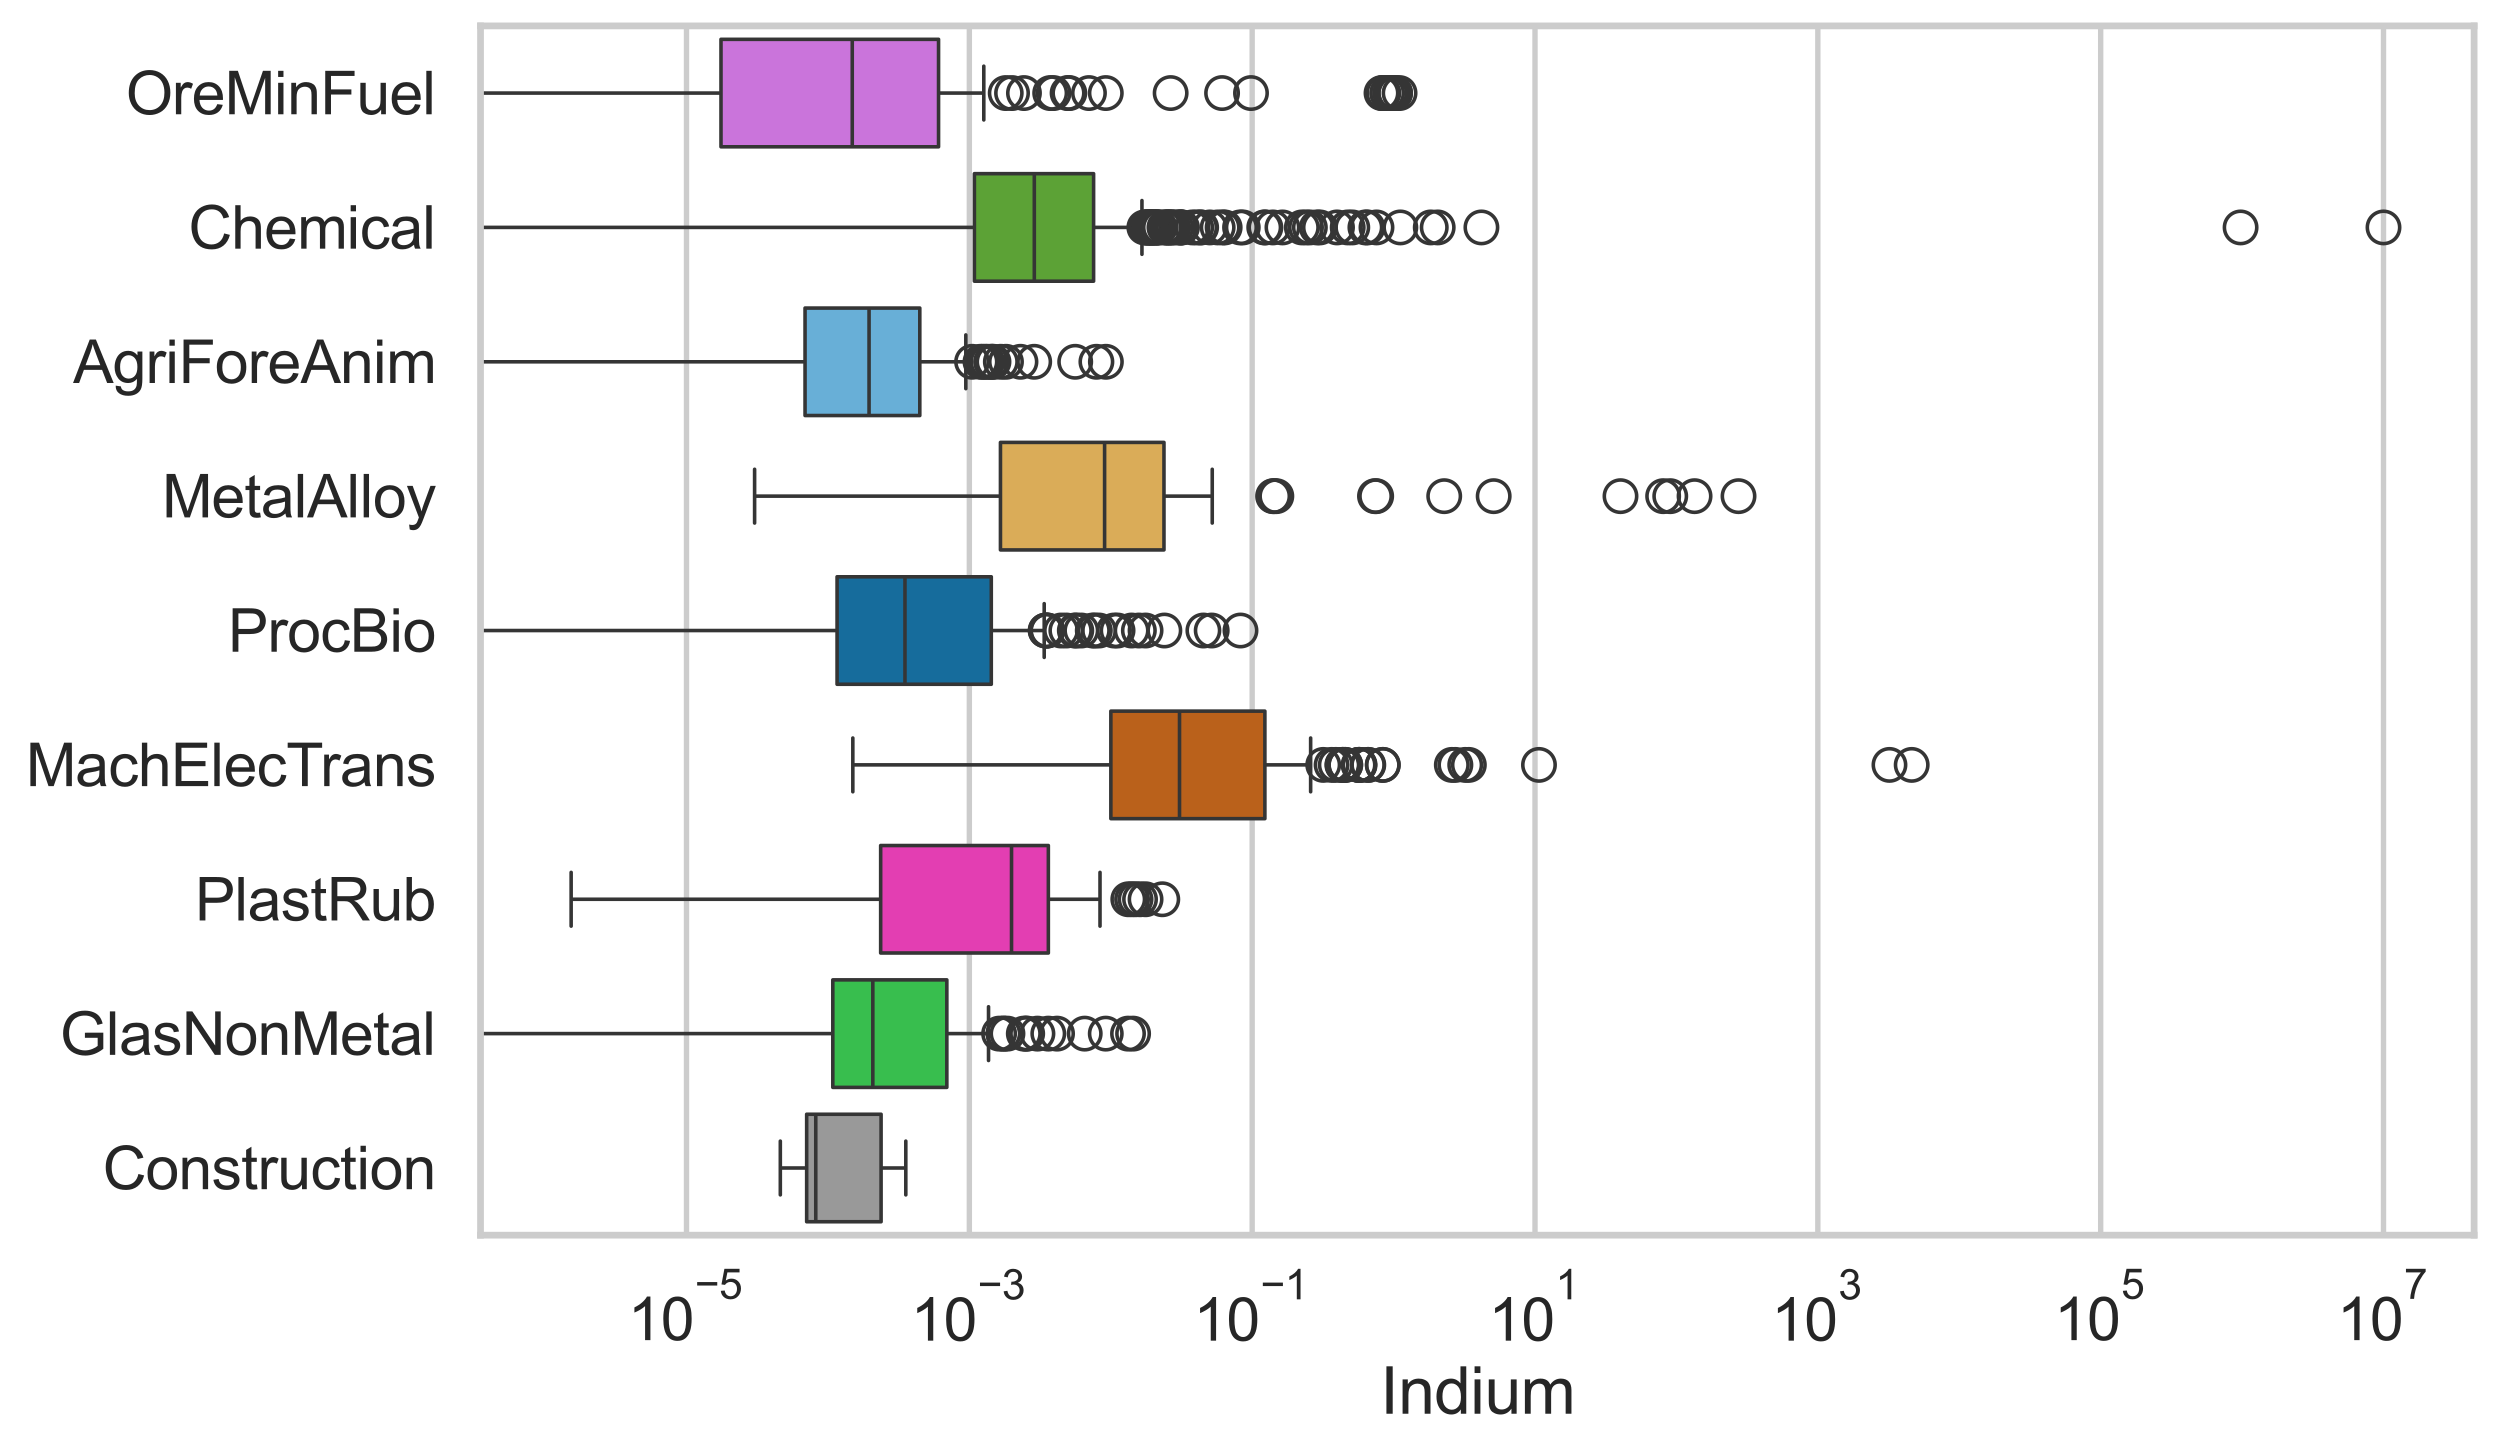 <?xml version="1.0" encoding="utf-8" standalone="no"?>
<!DOCTYPE svg PUBLIC "-//W3C//DTD SVG 1.1//EN"
  "http://www.w3.org/Graphics/SVG/1.1/DTD/svg11.dtd">
<svg xmlns:xlink="http://www.w3.org/1999/xlink" width="695.577pt" height="404.121pt" viewBox="0 0 695.577 404.121" xmlns="http://www.w3.org/2000/svg" version="1.1">
 <defs>
  <style type="text/css">*{stroke-linejoin: round; stroke-linecap: butt}</style>
 </defs>
 <g id="figure_1">
  <g id="patch_1">
   <path d="M 0 404.121 
L 695.577 404.121 
L 695.577 0 
L 0 0 
z
" style="fill: #ffffff"/>
  </g>
  <g id="axes_1">
   <g id="patch_2">
    <path d="M 133.697 343.665 
L 688.377 343.665 
L 688.377 7.2 
L 133.697 7.2 
z
" style="fill: #ffffff"/>
   </g>
   <g id="matplotlib.axis_1">
    <g id="xtick_1">
     <g id="line2d_1">
      <path d="M 191.007 343.665 
L 191.007 7.2 
" clip-path="url(#p84afe303a9)" style="fill: none; stroke: #cccccc; stroke-width: 1.5; stroke-linecap: round"/>
     </g>
     <g id="text_1">
      <!-- $\mathdefault{10^{-5}}$ -->
      <g style="fill: #262626" transform="translate(174.672 373.015) scale(0.165 -0.165)">
       <defs>
        <path id="ArialMT-31" d="M 2384 0 
L 1822 0 
L 1822 3584 
Q 1619 3391 1289 3197 
Q 959 3003 697 2906 
L 697 3450 
Q 1169 3672 1522 3987 
Q 1875 4303 2022 4600 
L 2384 4600 
L 2384 0 
z
" transform="scale(0.016)"/>
        <path id="ArialMT-30" d="M 266 2259 
Q 266 3072 433 3567 
Q 600 4063 929 4331 
Q 1259 4600 1759 4600 
Q 2128 4600 2406 4451 
Q 2684 4303 2865 4023 
Q 3047 3744 3150 3342 
Q 3253 2941 3253 2259 
Q 3253 1453 3087 958 
Q 2922 463 2592 192 
Q 2263 -78 1759 -78 
Q 1097 -78 719 397 
Q 266 969 266 2259 
z
M 844 2259 
Q 844 1131 1108 757 
Q 1372 384 1759 384 
Q 2147 384 2411 759 
Q 2675 1134 2675 2259 
Q 2675 3391 2411 3762 
Q 2147 4134 1753 4134 
Q 1366 4134 1134 3806 
Q 844 3388 844 2259 
z
" transform="scale(0.016)"/>
        <path id="ArialMT-2212" d="M 3381 1997 
L 356 1997 
L 356 2522 
L 3381 2522 
L 3381 1997 
z
" transform="scale(0.016)"/>
        <path id="ArialMT-35" d="M 266 1200 
L 856 1250 
Q 922 819 1161 601 
Q 1400 384 1738 384 
Q 2144 384 2425 690 
Q 2706 997 2706 1503 
Q 2706 1984 2436 2262 
Q 2166 2541 1728 2541 
Q 1456 2541 1237 2417 
Q 1019 2294 894 2097 
L 366 2166 
L 809 4519 
L 3088 4519 
L 3088 3981 
L 1259 3981 
L 1013 2750 
Q 1425 3038 1878 3038 
Q 2478 3038 2890 2622 
Q 3303 2206 3303 1553 
Q 3303 931 2941 478 
Q 2500 -78 1738 -78 
Q 1113 -78 717 272 
Q 322 622 266 1200 
z
" transform="scale(0.016)"/>
       </defs>
       <use xlink:href="#ArialMT-31" transform="translate(0 0.88)"/>
       <use xlink:href="#ArialMT-30" transform="translate(55.615 0.88)"/>
       <use xlink:href="#ArialMT-2212" transform="translate(112.973 70.573) scale(0.7)"/>
       <use xlink:href="#ArialMT-35" transform="translate(153.852 70.573) scale(0.7)"/>
      </g>
     </g>
    </g>
    <g id="xtick_2">
     <g id="line2d_2">
      <path d="M 269.7 343.665 
L 269.7 7.2 
" clip-path="url(#p84afe303a9)" style="fill: none; stroke: #cccccc; stroke-width: 1.5; stroke-linecap: round"/>
     </g>
     <g id="text_2">
      <!-- $\mathdefault{10^{-3}}$ -->
      <g style="fill: #262626" transform="translate(253.365 373.18) scale(0.165 -0.165)">
       <defs>
        <path id="ArialMT-33" d="M 269 1209 
L 831 1284 
Q 928 806 1161 595 
Q 1394 384 1728 384 
Q 2125 384 2398 659 
Q 2672 934 2672 1341 
Q 2672 1728 2419 1979 
Q 2166 2231 1775 2231 
Q 1616 2231 1378 2169 
L 1441 2663 
Q 1497 2656 1531 2656 
Q 1891 2656 2178 2843 
Q 2466 3031 2466 3422 
Q 2466 3731 2256 3934 
Q 2047 4138 1716 4138 
Q 1388 4138 1169 3931 
Q 950 3725 888 3313 
L 325 3413 
Q 428 3978 793 4289 
Q 1159 4600 1703 4600 
Q 2078 4600 2393 4439 
Q 2709 4278 2876 4000 
Q 3044 3722 3044 3409 
Q 3044 3113 2884 2869 
Q 2725 2625 2413 2481 
Q 2819 2388 3044 2092 
Q 3269 1797 3269 1353 
Q 3269 753 2831 336 
Q 2394 -81 1725 -81 
Q 1122 -81 723 278 
Q 325 638 269 1209 
z
" transform="scale(0.016)"/>
       </defs>
       <use xlink:href="#ArialMT-31" transform="translate(0 0.994)"/>
       <use xlink:href="#ArialMT-30" transform="translate(55.615 0.994)"/>
       <use xlink:href="#ArialMT-2212" transform="translate(112.973 70.688) scale(0.7)"/>
       <use xlink:href="#ArialMT-33" transform="translate(153.852 70.688) scale(0.7)"/>
      </g>
     </g>
    </g>
    <g id="xtick_3">
     <g id="line2d_3">
      <path d="M 348.393 343.665 
L 348.393 7.2 
" clip-path="url(#p84afe303a9)" style="fill: none; stroke: #cccccc; stroke-width: 1.5; stroke-linecap: round"/>
     </g>
     <g id="text_3">
      <!-- $\mathdefault{10^{-1}}$ -->
      <g style="fill: #262626" transform="translate(332.058 373.18) scale(0.165 -0.165)">
       <use xlink:href="#ArialMT-31" transform="translate(0 0.994)"/>
       <use xlink:href="#ArialMT-30" transform="translate(55.615 0.994)"/>
       <use xlink:href="#ArialMT-2212" transform="translate(112.973 70.688) scale(0.7)"/>
       <use xlink:href="#ArialMT-31" transform="translate(153.852 70.688) scale(0.7)"/>
      </g>
     </g>
    </g>
    <g id="xtick_4">
     <g id="line2d_4">
      <path d="M 427.086 343.665 
L 427.086 7.2 
" clip-path="url(#p84afe303a9)" style="fill: none; stroke: #cccccc; stroke-width: 1.5; stroke-linecap: round"/>
     </g>
     <g id="text_4">
      <!-- $\mathdefault{10^{1}}$ -->
      <g style="fill: #262626" transform="translate(414.133 373.18) scale(0.165 -0.165)">
       <use xlink:href="#ArialMT-31" transform="translate(0 0.994)"/>
       <use xlink:href="#ArialMT-30" transform="translate(55.615 0.994)"/>
       <use xlink:href="#ArialMT-31" transform="translate(112.973 70.688) scale(0.7)"/>
      </g>
     </g>
    </g>
    <g id="xtick_5">
     <g id="line2d_5">
      <path d="M 505.779 343.665 
L 505.779 7.2 
" clip-path="url(#p84afe303a9)" style="fill: none; stroke: #cccccc; stroke-width: 1.5; stroke-linecap: round"/>
     </g>
     <g id="text_5">
      <!-- $\mathdefault{10^{3}}$ -->
      <g style="fill: #262626" transform="translate(492.826 373.18) scale(0.165 -0.165)">
       <use xlink:href="#ArialMT-31" transform="translate(0 0.994)"/>
       <use xlink:href="#ArialMT-30" transform="translate(55.615 0.994)"/>
       <use xlink:href="#ArialMT-33" transform="translate(112.973 70.688) scale(0.7)"/>
      </g>
     </g>
    </g>
    <g id="xtick_6">
     <g id="line2d_6">
      <path d="M 584.471 343.665 
L 584.471 7.2 
" clip-path="url(#p84afe303a9)" style="fill: none; stroke: #cccccc; stroke-width: 1.5; stroke-linecap: round"/>
     </g>
     <g id="text_6">
      <!-- $\mathdefault{10^{5}}$ -->
      <g style="fill: #262626" transform="translate(571.519 373.015) scale(0.165 -0.165)">
       <use xlink:href="#ArialMT-31" transform="translate(0 0.88)"/>
       <use xlink:href="#ArialMT-30" transform="translate(55.615 0.88)"/>
       <use xlink:href="#ArialMT-35" transform="translate(112.973 70.573) scale(0.7)"/>
      </g>
     </g>
    </g>
    <g id="xtick_7">
     <g id="line2d_7">
      <path d="M 663.164 343.665 
L 663.164 7.2 
" clip-path="url(#p84afe303a9)" style="fill: none; stroke: #cccccc; stroke-width: 1.5; stroke-linecap: round"/>
     </g>
     <g id="text_7">
      <!-- $\mathdefault{10^{7}}$ -->
      <g style="fill: #262626" transform="translate(650.212 373.015) scale(0.165 -0.165)">
       <defs>
        <path id="ArialMT-37" d="M 303 3981 
L 303 4522 
L 3269 4522 
L 3269 4084 
Q 2831 3619 2401 2847 
Q 1972 2075 1738 1259 
Q 1569 684 1522 0 
L 944 0 
Q 953 541 1156 1306 
Q 1359 2072 1739 2783 
Q 2119 3494 2547 3981 
L 303 3981 
z
" transform="scale(0.016)"/>
       </defs>
       <use xlink:href="#ArialMT-31" transform="translate(0 0.847)"/>
       <use xlink:href="#ArialMT-30" transform="translate(55.615 0.847)"/>
       <use xlink:href="#ArialMT-37" transform="translate(112.973 70.541) scale(0.7)"/>
      </g>
     </g>
    </g>
    <g id="text_8">
     <!-- Indium -->
     <g style="fill: #262626" transform="translate(384.026 393.344) scale(0.18 -0.18)">
      <defs>
       <path id="ArialMT-49" d="M 597 0 
L 597 4581 
L 1203 4581 
L 1203 0 
L 597 0 
z
" transform="scale(0.016)"/>
       <path id="ArialMT-6e" d="M 422 0 
L 422 3319 
L 928 3319 
L 928 2847 
Q 1294 3394 1984 3394 
Q 2284 3394 2536 3286 
Q 2788 3178 2913 3003 
Q 3038 2828 3088 2588 
Q 3119 2431 3119 2041 
L 3119 0 
L 2556 0 
L 2556 2019 
Q 2556 2363 2490 2533 
Q 2425 2703 2258 2804 
Q 2091 2906 1866 2906 
Q 1506 2906 1245 2678 
Q 984 2450 984 1813 
L 984 0 
L 422 0 
z
" transform="scale(0.016)"/>
       <path id="ArialMT-64" d="M 2575 0 
L 2575 419 
Q 2259 -75 1647 -75 
Q 1250 -75 917 144 
Q 584 363 401 755 
Q 219 1147 219 1656 
Q 219 2153 384 2558 
Q 550 2963 881 3178 
Q 1213 3394 1622 3394 
Q 1922 3394 2156 3267 
Q 2391 3141 2538 2938 
L 2538 4581 
L 3097 4581 
L 3097 0 
L 2575 0 
z
M 797 1656 
Q 797 1019 1065 703 
Q 1334 388 1700 388 
Q 2069 388 2326 689 
Q 2584 991 2584 1609 
Q 2584 2291 2321 2609 
Q 2059 2928 1675 2928 
Q 1300 2928 1048 2622 
Q 797 2316 797 1656 
z
" transform="scale(0.016)"/>
       <path id="ArialMT-69" d="M 425 3934 
L 425 4581 
L 988 4581 
L 988 3934 
L 425 3934 
z
M 425 0 
L 425 3319 
L 988 3319 
L 988 0 
L 425 0 
z
" transform="scale(0.016)"/>
       <path id="ArialMT-75" d="M 2597 0 
L 2597 488 
Q 2209 -75 1544 -75 
Q 1250 -75 995 37 
Q 741 150 617 320 
Q 494 491 444 738 
Q 409 903 409 1263 
L 409 3319 
L 972 3319 
L 972 1478 
Q 972 1038 1006 884 
Q 1059 663 1231 536 
Q 1403 409 1656 409 
Q 1909 409 2131 539 
Q 2353 669 2445 892 
Q 2538 1116 2538 1541 
L 2538 3319 
L 3100 3319 
L 3100 0 
L 2597 0 
z
" transform="scale(0.016)"/>
       <path id="ArialMT-6d" d="M 422 0 
L 422 3319 
L 925 3319 
L 925 2853 
Q 1081 3097 1340 3245 
Q 1600 3394 1931 3394 
Q 2300 3394 2536 3241 
Q 2772 3088 2869 2813 
Q 3263 3394 3894 3394 
Q 4388 3394 4653 3120 
Q 4919 2847 4919 2278 
L 4919 0 
L 4359 0 
L 4359 2091 
Q 4359 2428 4304 2576 
Q 4250 2725 4106 2815 
Q 3963 2906 3769 2906 
Q 3419 2906 3187 2673 
Q 2956 2441 2956 1928 
L 2956 0 
L 2394 0 
L 2394 2156 
Q 2394 2531 2256 2718 
Q 2119 2906 1806 2906 
Q 1569 2906 1367 2781 
Q 1166 2656 1075 2415 
Q 984 2175 984 1722 
L 984 0 
L 422 0 
z
" transform="scale(0.016)"/>
      </defs>
      <use xlink:href="#ArialMT-49"/>
      <use xlink:href="#ArialMT-6e" transform="translate(27.783 0)"/>
      <use xlink:href="#ArialMT-64" transform="translate(83.398 0)"/>
      <use xlink:href="#ArialMT-69" transform="translate(139.014 0)"/>
      <use xlink:href="#ArialMT-75" transform="translate(161.23 0)"/>
      <use xlink:href="#ArialMT-6d" transform="translate(216.846 0)"/>
     </g>
    </g>
   </g>
   <g id="matplotlib.axis_2">
    <g id="ytick_1">
     <g id="text_9">
      <!-- OreMinFuel -->
      <g style="fill: #262626" transform="translate(35.013 31.798) scale(0.165 -0.165)">
       <defs>
        <path id="ArialMT-4f" d="M 309 2231 
Q 309 3372 921 4017 
Q 1534 4663 2503 4663 
Q 3138 4663 3647 4359 
Q 4156 4056 4423 3514 
Q 4691 2972 4691 2284 
Q 4691 1588 4409 1038 
Q 4128 488 3612 205 
Q 3097 -78 2500 -78 
Q 1853 -78 1343 234 
Q 834 547 571 1087 
Q 309 1628 309 2231 
z
M 934 2222 
Q 934 1394 1379 917 
Q 1825 441 2497 441 
Q 3181 441 3623 922 
Q 4066 1403 4066 2288 
Q 4066 2847 3877 3264 
Q 3688 3681 3323 3911 
Q 2959 4141 2506 4141 
Q 1863 4141 1398 3698 
Q 934 3256 934 2222 
z
" transform="scale(0.016)"/>
        <path id="ArialMT-72" d="M 416 0 
L 416 3319 
L 922 3319 
L 922 2816 
Q 1116 3169 1280 3281 
Q 1444 3394 1641 3394 
Q 1925 3394 2219 3213 
L 2025 2691 
Q 1819 2813 1613 2813 
Q 1428 2813 1281 2702 
Q 1134 2591 1072 2394 
Q 978 2094 978 1738 
L 978 0 
L 416 0 
z
" transform="scale(0.016)"/>
        <path id="ArialMT-65" d="M 2694 1069 
L 3275 997 
Q 3138 488 2766 206 
Q 2394 -75 1816 -75 
Q 1088 -75 661 373 
Q 234 822 234 1631 
Q 234 2469 665 2931 
Q 1097 3394 1784 3394 
Q 2450 3394 2872 2941 
Q 3294 2488 3294 1666 
Q 3294 1616 3291 1516 
L 816 1516 
Q 847 969 1125 678 
Q 1403 388 1819 388 
Q 2128 388 2347 550 
Q 2566 713 2694 1069 
z
M 847 1978 
L 2700 1978 
Q 2663 2397 2488 2606 
Q 2219 2931 1791 2931 
Q 1403 2931 1139 2672 
Q 875 2413 847 1978 
z
" transform="scale(0.016)"/>
        <path id="ArialMT-4d" d="M 475 0 
L 475 4581 
L 1388 4581 
L 2472 1338 
Q 2622 884 2691 659 
Q 2769 909 2934 1394 
L 4031 4581 
L 4847 4581 
L 4847 0 
L 4263 0 
L 4263 3834 
L 2931 0 
L 2384 0 
L 1059 3900 
L 1059 0 
L 475 0 
z
" transform="scale(0.016)"/>
        <path id="ArialMT-46" d="M 525 0 
L 525 4581 
L 3616 4581 
L 3616 4041 
L 1131 4041 
L 1131 2622 
L 3281 2622 
L 3281 2081 
L 1131 2081 
L 1131 0 
L 525 0 
z
" transform="scale(0.016)"/>
        <path id="ArialMT-6c" d="M 409 0 
L 409 4581 
L 972 4581 
L 972 0 
L 409 0 
z
" transform="scale(0.016)"/>
       </defs>
       <use xlink:href="#ArialMT-4f"/>
       <use xlink:href="#ArialMT-72" transform="translate(77.783 0)"/>
       <use xlink:href="#ArialMT-65" transform="translate(111.084 0)"/>
       <use xlink:href="#ArialMT-4d" transform="translate(166.699 0)"/>
       <use xlink:href="#ArialMT-69" transform="translate(250 0)"/>
       <use xlink:href="#ArialMT-6e" transform="translate(272.217 0)"/>
       <use xlink:href="#ArialMT-46" transform="translate(327.832 0)"/>
       <use xlink:href="#ArialMT-75" transform="translate(388.916 0)"/>
       <use xlink:href="#ArialMT-65" transform="translate(444.531 0)"/>
       <use xlink:href="#ArialMT-6c" transform="translate(500.146 0)"/>
      </g>
     </g>
    </g>
    <g id="ytick_2">
     <g id="text_10">
      <!-- Chemical -->
      <g style="fill: #262626" transform="translate(52.428 69.183) scale(0.165 -0.165)">
       <defs>
        <path id="ArialMT-43" d="M 3763 1606 
L 4369 1453 
Q 4178 706 3683 314 
Q 3188 -78 2472 -78 
Q 1731 -78 1267 223 
Q 803 525 561 1097 
Q 319 1669 319 2325 
Q 319 3041 592 3573 
Q 866 4106 1370 4382 
Q 1875 4659 2481 4659 
Q 3169 4659 3637 4309 
Q 4106 3959 4291 3325 
L 3694 3184 
Q 3534 3684 3231 3912 
Q 2928 4141 2469 4141 
Q 1941 4141 1586 3887 
Q 1231 3634 1087 3207 
Q 944 2781 944 2328 
Q 944 1744 1114 1308 
Q 1284 872 1643 656 
Q 2003 441 2422 441 
Q 2931 441 3284 734 
Q 3638 1028 3763 1606 
z
" transform="scale(0.016)"/>
        <path id="ArialMT-68" d="M 422 0 
L 422 4581 
L 984 4581 
L 984 2938 
Q 1378 3394 1978 3394 
Q 2347 3394 2619 3248 
Q 2891 3103 3008 2847 
Q 3125 2591 3125 2103 
L 3125 0 
L 2563 0 
L 2563 2103 
Q 2563 2525 2380 2717 
Q 2197 2909 1863 2909 
Q 1613 2909 1392 2779 
Q 1172 2650 1078 2428 
Q 984 2206 984 1816 
L 984 0 
L 422 0 
z
" transform="scale(0.016)"/>
        <path id="ArialMT-63" d="M 2588 1216 
L 3141 1144 
Q 3050 572 2676 248 
Q 2303 -75 1759 -75 
Q 1078 -75 664 370 
Q 250 816 250 1647 
Q 250 2184 428 2587 
Q 606 2991 970 3192 
Q 1334 3394 1763 3394 
Q 2303 3394 2647 3120 
Q 2991 2847 3088 2344 
L 2541 2259 
Q 2463 2594 2264 2762 
Q 2066 2931 1784 2931 
Q 1359 2931 1093 2626 
Q 828 2322 828 1663 
Q 828 994 1084 691 
Q 1341 388 1753 388 
Q 2084 388 2306 591 
Q 2528 794 2588 1216 
z
" transform="scale(0.016)"/>
        <path id="ArialMT-61" d="M 2588 409 
Q 2275 144 1986 34 
Q 1697 -75 1366 -75 
Q 819 -75 525 192 
Q 231 459 231 875 
Q 231 1119 342 1320 
Q 453 1522 633 1644 
Q 813 1766 1038 1828 
Q 1203 1872 1538 1913 
Q 2219 1994 2541 2106 
Q 2544 2222 2544 2253 
Q 2544 2597 2384 2738 
Q 2169 2928 1744 2928 
Q 1347 2928 1158 2789 
Q 969 2650 878 2297 
L 328 2372 
Q 403 2725 575 2942 
Q 747 3159 1072 3276 
Q 1397 3394 1825 3394 
Q 2250 3394 2515 3294 
Q 2781 3194 2906 3042 
Q 3031 2891 3081 2659 
Q 3109 2516 3109 2141 
L 3109 1391 
Q 3109 606 3145 398 
Q 3181 191 3288 0 
L 2700 0 
Q 2613 175 2588 409 
z
M 2541 1666 
Q 2234 1541 1622 1453 
Q 1275 1403 1131 1340 
Q 988 1278 909 1158 
Q 831 1038 831 891 
Q 831 666 1001 516 
Q 1172 366 1500 366 
Q 1825 366 2078 508 
Q 2331 650 2450 897 
Q 2541 1088 2541 1459 
L 2541 1666 
z
" transform="scale(0.016)"/>
       </defs>
       <use xlink:href="#ArialMT-43"/>
       <use xlink:href="#ArialMT-68" transform="translate(72.217 0)"/>
       <use xlink:href="#ArialMT-65" transform="translate(127.832 0)"/>
       <use xlink:href="#ArialMT-6d" transform="translate(183.447 0)"/>
       <use xlink:href="#ArialMT-69" transform="translate(266.748 0)"/>
       <use xlink:href="#ArialMT-63" transform="translate(288.965 0)"/>
       <use xlink:href="#ArialMT-61" transform="translate(338.965 0)"/>
       <use xlink:href="#ArialMT-6c" transform="translate(394.58 0)"/>
      </g>
     </g>
    </g>
    <g id="ytick_3">
     <g id="text_11">
      <!-- AgriForeAnim -->
      <g style="fill: #262626" transform="translate(20.341 106.568) scale(0.165 -0.165)">
       <defs>
        <path id="ArialMT-41" d="M -9 0 
L 1750 4581 
L 2403 4581 
L 4278 0 
L 3588 0 
L 3053 1388 
L 1138 1388 
L 634 0 
L -9 0 
z
M 1313 1881 
L 2866 1881 
L 2388 3150 
Q 2169 3728 2063 4100 
Q 1975 3659 1816 3225 
L 1313 1881 
z
" transform="scale(0.016)"/>
        <path id="ArialMT-67" d="M 319 -275 
L 866 -356 
Q 900 -609 1056 -725 
Q 1266 -881 1628 -881 
Q 2019 -881 2231 -725 
Q 2444 -569 2519 -288 
Q 2563 -116 2559 434 
Q 2191 0 1641 0 
Q 956 0 581 494 
Q 206 988 206 1678 
Q 206 2153 378 2554 
Q 550 2956 876 3175 
Q 1203 3394 1644 3394 
Q 2231 3394 2613 2919 
L 2613 3319 
L 3131 3319 
L 3131 450 
Q 3131 -325 2973 -648 
Q 2816 -972 2473 -1159 
Q 2131 -1347 1631 -1347 
Q 1038 -1347 672 -1080 
Q 306 -813 319 -275 
z
M 784 1719 
Q 784 1066 1043 766 
Q 1303 466 1694 466 
Q 2081 466 2343 764 
Q 2606 1063 2606 1700 
Q 2606 2309 2336 2618 
Q 2066 2928 1684 2928 
Q 1309 2928 1046 2623 
Q 784 2319 784 1719 
z
" transform="scale(0.016)"/>
        <path id="ArialMT-6f" d="M 213 1659 
Q 213 2581 725 3025 
Q 1153 3394 1769 3394 
Q 2453 3394 2887 2945 
Q 3322 2497 3322 1706 
Q 3322 1066 3130 698 
Q 2938 331 2570 128 
Q 2203 -75 1769 -75 
Q 1072 -75 642 372 
Q 213 819 213 1659 
z
M 791 1659 
Q 791 1022 1069 705 
Q 1347 388 1769 388 
Q 2188 388 2466 706 
Q 2744 1025 2744 1678 
Q 2744 2294 2464 2611 
Q 2184 2928 1769 2928 
Q 1347 2928 1069 2612 
Q 791 2297 791 1659 
z
" transform="scale(0.016)"/>
       </defs>
       <use xlink:href="#ArialMT-41"/>
       <use xlink:href="#ArialMT-67" transform="translate(66.699 0)"/>
       <use xlink:href="#ArialMT-72" transform="translate(122.314 0)"/>
       <use xlink:href="#ArialMT-69" transform="translate(155.615 0)"/>
       <use xlink:href="#ArialMT-46" transform="translate(177.832 0)"/>
       <use xlink:href="#ArialMT-6f" transform="translate(238.916 0)"/>
       <use xlink:href="#ArialMT-72" transform="translate(294.531 0)"/>
       <use xlink:href="#ArialMT-65" transform="translate(327.832 0)"/>
       <use xlink:href="#ArialMT-41" transform="translate(383.447 0)"/>
       <use xlink:href="#ArialMT-6e" transform="translate(450.146 0)"/>
       <use xlink:href="#ArialMT-69" transform="translate(505.762 0)"/>
       <use xlink:href="#ArialMT-6d" transform="translate(527.979 0)"/>
      </g>
     </g>
    </g>
    <g id="ytick_4">
     <g id="text_12">
      <!-- MetalAlloy -->
      <g style="fill: #262626" transform="translate(45.088 143.953) scale(0.165 -0.165)">
       <defs>
        <path id="ArialMT-74" d="M 1650 503 
L 1731 6 
Q 1494 -44 1306 -44 
Q 1000 -44 831 53 
Q 663 150 594 308 
Q 525 466 525 972 
L 525 2881 
L 113 2881 
L 113 3319 
L 525 3319 
L 525 4141 
L 1084 4478 
L 1084 3319 
L 1650 3319 
L 1650 2881 
L 1084 2881 
L 1084 941 
Q 1084 700 1114 631 
Q 1144 563 1211 522 
Q 1278 481 1403 481 
Q 1497 481 1650 503 
z
" transform="scale(0.016)"/>
        <path id="ArialMT-79" d="M 397 -1278 
L 334 -750 
Q 519 -800 656 -800 
Q 844 -800 956 -737 
Q 1069 -675 1141 -563 
Q 1194 -478 1313 -144 
Q 1328 -97 1363 -6 
L 103 3319 
L 709 3319 
L 1400 1397 
Q 1534 1031 1641 628 
Q 1738 1016 1872 1384 
L 2581 3319 
L 3144 3319 
L 1881 -56 
Q 1678 -603 1566 -809 
Q 1416 -1088 1222 -1217 
Q 1028 -1347 759 -1347 
Q 597 -1347 397 -1278 
z
" transform="scale(0.016)"/>
       </defs>
       <use xlink:href="#ArialMT-4d"/>
       <use xlink:href="#ArialMT-65" transform="translate(83.301 0)"/>
       <use xlink:href="#ArialMT-74" transform="translate(138.916 0)"/>
       <use xlink:href="#ArialMT-61" transform="translate(166.699 0)"/>
       <use xlink:href="#ArialMT-6c" transform="translate(222.314 0)"/>
       <use xlink:href="#ArialMT-41" transform="translate(244.531 0)"/>
       <use xlink:href="#ArialMT-6c" transform="translate(311.23 0)"/>
       <use xlink:href="#ArialMT-6c" transform="translate(333.447 0)"/>
       <use xlink:href="#ArialMT-6f" transform="translate(355.664 0)"/>
       <use xlink:href="#ArialMT-79" transform="translate(411.279 0)"/>
      </g>
     </g>
    </g>
    <g id="ytick_5">
     <g id="text_13">
      <!-- ProcBio -->
      <g style="fill: #262626" transform="translate(63.424 181.337) scale(0.165 -0.165)">
       <defs>
        <path id="ArialMT-50" d="M 494 0 
L 494 4581 
L 2222 4581 
Q 2678 4581 2919 4538 
Q 3256 4481 3484 4323 
Q 3713 4166 3852 3881 
Q 3991 3597 3991 3256 
Q 3991 2672 3619 2267 
Q 3247 1863 2275 1863 
L 1100 1863 
L 1100 0 
L 494 0 
z
M 1100 2403 
L 2284 2403 
Q 2872 2403 3119 2622 
Q 3366 2841 3366 3238 
Q 3366 3525 3220 3729 
Q 3075 3934 2838 4000 
Q 2684 4041 2272 4041 
L 1100 4041 
L 1100 2403 
z
" transform="scale(0.016)"/>
        <path id="ArialMT-42" d="M 469 0 
L 469 4581 
L 2188 4581 
Q 2713 4581 3030 4442 
Q 3347 4303 3526 4014 
Q 3706 3725 3706 3409 
Q 3706 3116 3547 2856 
Q 3388 2597 3066 2438 
Q 3481 2316 3704 2022 
Q 3928 1728 3928 1328 
Q 3928 1006 3792 729 
Q 3656 453 3456 303 
Q 3256 153 2954 76 
Q 2653 0 2216 0 
L 469 0 
z
M 1075 2656 
L 2066 2656 
Q 2469 2656 2644 2709 
Q 2875 2778 2992 2937 
Q 3109 3097 3109 3338 
Q 3109 3566 3000 3739 
Q 2891 3913 2687 3977 
Q 2484 4041 1991 4041 
L 1075 4041 
L 1075 2656 
z
M 1075 541 
L 2216 541 
Q 2509 541 2628 563 
Q 2838 600 2978 687 
Q 3119 775 3209 942 
Q 3300 1109 3300 1328 
Q 3300 1584 3169 1773 
Q 3038 1963 2805 2039 
Q 2572 2116 2134 2116 
L 1075 2116 
L 1075 541 
z
" transform="scale(0.016)"/>
       </defs>
       <use xlink:href="#ArialMT-50"/>
       <use xlink:href="#ArialMT-72" transform="translate(66.699 0)"/>
       <use xlink:href="#ArialMT-6f" transform="translate(100 0)"/>
       <use xlink:href="#ArialMT-63" transform="translate(155.615 0)"/>
       <use xlink:href="#ArialMT-42" transform="translate(205.615 0)"/>
       <use xlink:href="#ArialMT-69" transform="translate(272.314 0)"/>
       <use xlink:href="#ArialMT-6f" transform="translate(294.531 0)"/>
      </g>
     </g>
    </g>
    <g id="ytick_6">
     <g id="text_14">
      <!-- MachElecTrans -->
      <g style="fill: #262626" transform="translate(7.2 218.722) scale(0.165 -0.165)">
       <defs>
        <path id="ArialMT-45" d="M 506 0 
L 506 4581 
L 3819 4581 
L 3819 4041 
L 1113 4041 
L 1113 2638 
L 3647 2638 
L 3647 2100 
L 1113 2100 
L 1113 541 
L 3925 541 
L 3925 0 
L 506 0 
z
" transform="scale(0.016)"/>
        <path id="ArialMT-54" d="M 1659 0 
L 1659 4041 
L 150 4041 
L 150 4581 
L 3781 4581 
L 3781 4041 
L 2266 4041 
L 2266 0 
L 1659 0 
z
" transform="scale(0.016)"/>
        <path id="ArialMT-73" d="M 197 991 
L 753 1078 
Q 800 744 1014 566 
Q 1228 388 1613 388 
Q 2000 388 2187 545 
Q 2375 703 2375 916 
Q 2375 1106 2209 1216 
Q 2094 1291 1634 1406 
Q 1016 1563 777 1677 
Q 538 1791 414 1992 
Q 291 2194 291 2438 
Q 291 2659 392 2848 
Q 494 3038 669 3163 
Q 800 3259 1026 3326 
Q 1253 3394 1513 3394 
Q 1903 3394 2198 3281 
Q 2494 3169 2634 2976 
Q 2775 2784 2828 2463 
L 2278 2388 
Q 2241 2644 2061 2787 
Q 1881 2931 1553 2931 
Q 1166 2931 1000 2803 
Q 834 2675 834 2503 
Q 834 2394 903 2306 
Q 972 2216 1119 2156 
Q 1203 2125 1616 2013 
Q 2213 1853 2448 1751 
Q 2684 1650 2818 1456 
Q 2953 1263 2953 975 
Q 2953 694 2789 445 
Q 2625 197 2315 61 
Q 2006 -75 1616 -75 
Q 969 -75 630 194 
Q 291 463 197 991 
z
" transform="scale(0.016)"/>
       </defs>
       <use xlink:href="#ArialMT-4d"/>
       <use xlink:href="#ArialMT-61" transform="translate(83.301 0)"/>
       <use xlink:href="#ArialMT-63" transform="translate(138.916 0)"/>
       <use xlink:href="#ArialMT-68" transform="translate(188.916 0)"/>
       <use xlink:href="#ArialMT-45" transform="translate(244.531 0)"/>
       <use xlink:href="#ArialMT-6c" transform="translate(311.23 0)"/>
       <use xlink:href="#ArialMT-65" transform="translate(333.447 0)"/>
       <use xlink:href="#ArialMT-63" transform="translate(389.062 0)"/>
       <use xlink:href="#ArialMT-54" transform="translate(439.062 0)"/>
       <use xlink:href="#ArialMT-72" transform="translate(496.396 0)"/>
       <use xlink:href="#ArialMT-61" transform="translate(529.697 0)"/>
       <use xlink:href="#ArialMT-6e" transform="translate(585.312 0)"/>
       <use xlink:href="#ArialMT-73" transform="translate(640.928 0)"/>
      </g>
     </g>
    </g>
    <g id="ytick_7">
     <g id="text_15">
      <!-- PlastRub -->
      <g style="fill: #262626" transform="translate(54.248 256.107) scale(0.165 -0.165)">
       <defs>
        <path id="ArialMT-52" d="M 503 0 
L 503 4581 
L 2534 4581 
Q 3147 4581 3465 4457 
Q 3784 4334 3975 4021 
Q 4166 3709 4166 3331 
Q 4166 2844 3850 2509 
Q 3534 2175 2875 2084 
Q 3116 1969 3241 1856 
Q 3506 1613 3744 1247 
L 4541 0 
L 3778 0 
L 3172 953 
Q 2906 1366 2734 1584 
Q 2563 1803 2427 1890 
Q 2291 1978 2150 2013 
Q 2047 2034 1813 2034 
L 1109 2034 
L 1109 0 
L 503 0 
z
M 1109 2559 
L 2413 2559 
Q 2828 2559 3062 2645 
Q 3297 2731 3419 2920 
Q 3541 3109 3541 3331 
Q 3541 3656 3305 3865 
Q 3069 4075 2559 4075 
L 1109 4075 
L 1109 2559 
z
" transform="scale(0.016)"/>
        <path id="ArialMT-62" d="M 941 0 
L 419 0 
L 419 4581 
L 981 4581 
L 981 2947 
Q 1338 3394 1891 3394 
Q 2197 3394 2470 3270 
Q 2744 3147 2920 2923 
Q 3097 2700 3197 2384 
Q 3297 2069 3297 1709 
Q 3297 856 2875 390 
Q 2453 -75 1863 -75 
Q 1275 -75 941 416 
L 941 0 
z
M 934 1684 
Q 934 1088 1097 822 
Q 1363 388 1816 388 
Q 2184 388 2453 708 
Q 2722 1028 2722 1663 
Q 2722 2313 2464 2622 
Q 2206 2931 1841 2931 
Q 1472 2931 1203 2611 
Q 934 2291 934 1684 
z
" transform="scale(0.016)"/>
       </defs>
       <use xlink:href="#ArialMT-50"/>
       <use xlink:href="#ArialMT-6c" transform="translate(66.699 0)"/>
       <use xlink:href="#ArialMT-61" transform="translate(88.916 0)"/>
       <use xlink:href="#ArialMT-73" transform="translate(144.531 0)"/>
       <use xlink:href="#ArialMT-74" transform="translate(194.531 0)"/>
       <use xlink:href="#ArialMT-52" transform="translate(222.314 0)"/>
       <use xlink:href="#ArialMT-75" transform="translate(294.531 0)"/>
       <use xlink:href="#ArialMT-62" transform="translate(350.146 0)"/>
      </g>
     </g>
    </g>
    <g id="ytick_8">
     <g id="text_16">
      <!-- GlasNonMetal -->
      <g style="fill: #262626" transform="translate(16.659 293.492) scale(0.165 -0.165)">
       <defs>
        <path id="ArialMT-47" d="M 2638 1797 
L 2638 2334 
L 4578 2338 
L 4578 638 
Q 4131 281 3656 101 
Q 3181 -78 2681 -78 
Q 2006 -78 1454 211 
Q 903 500 622 1047 
Q 341 1594 341 2269 
Q 341 2938 620 3517 
Q 900 4097 1425 4378 
Q 1950 4659 2634 4659 
Q 3131 4659 3532 4498 
Q 3934 4338 4162 4050 
Q 4391 3763 4509 3300 
L 3963 3150 
Q 3859 3500 3706 3700 
Q 3553 3900 3268 4020 
Q 2984 4141 2638 4141 
Q 2222 4141 1919 4014 
Q 1616 3888 1430 3681 
Q 1244 3475 1141 3228 
Q 966 2803 966 2306 
Q 966 1694 1177 1281 
Q 1388 869 1791 669 
Q 2194 469 2647 469 
Q 3041 469 3416 620 
Q 3791 772 3984 944 
L 3984 1797 
L 2638 1797 
z
" transform="scale(0.016)"/>
        <path id="ArialMT-4e" d="M 488 0 
L 488 4581 
L 1109 4581 
L 3516 984 
L 3516 4581 
L 4097 4581 
L 4097 0 
L 3475 0 
L 1069 3600 
L 1069 0 
L 488 0 
z
" transform="scale(0.016)"/>
       </defs>
       <use xlink:href="#ArialMT-47"/>
       <use xlink:href="#ArialMT-6c" transform="translate(77.783 0)"/>
       <use xlink:href="#ArialMT-61" transform="translate(100 0)"/>
       <use xlink:href="#ArialMT-73" transform="translate(155.615 0)"/>
       <use xlink:href="#ArialMT-4e" transform="translate(205.615 0)"/>
       <use xlink:href="#ArialMT-6f" transform="translate(277.832 0)"/>
       <use xlink:href="#ArialMT-6e" transform="translate(333.447 0)"/>
       <use xlink:href="#ArialMT-4d" transform="translate(389.062 0)"/>
       <use xlink:href="#ArialMT-65" transform="translate(472.363 0)"/>
       <use xlink:href="#ArialMT-74" transform="translate(527.979 0)"/>
       <use xlink:href="#ArialMT-61" transform="translate(555.762 0)"/>
       <use xlink:href="#ArialMT-6c" transform="translate(611.377 0)"/>
      </g>
     </g>
    </g>
    <g id="ytick_9">
     <g id="text_17">
      <!-- Construction -->
      <g style="fill: #262626" transform="translate(28.575 330.877) scale(0.165 -0.165)">
       <use xlink:href="#ArialMT-43"/>
       <use xlink:href="#ArialMT-6f" transform="translate(72.217 0)"/>
       <use xlink:href="#ArialMT-6e" transform="translate(127.832 0)"/>
       <use xlink:href="#ArialMT-73" transform="translate(183.447 0)"/>
       <use xlink:href="#ArialMT-74" transform="translate(233.447 0)"/>
       <use xlink:href="#ArialMT-72" transform="translate(261.23 0)"/>
       <use xlink:href="#ArialMT-75" transform="translate(294.531 0)"/>
       <use xlink:href="#ArialMT-63" transform="translate(350.146 0)"/>
       <use xlink:href="#ArialMT-74" transform="translate(400.146 0)"/>
       <use xlink:href="#ArialMT-69" transform="translate(427.93 0)"/>
       <use xlink:href="#ArialMT-6f" transform="translate(450.146 0)"/>
       <use xlink:href="#ArialMT-6e" transform="translate(505.762 0)"/>
      </g>
     </g>
    </g>
   </g>
   <g id="patch_3">
    <path d="M 200.602 10.938 
L 200.602 40.846 
L 261.133 40.846 
L 261.133 10.938 
L 200.602 10.938 
z
" clip-path="url(#p84afe303a9)" style="fill: #ca74db; stroke: #353535; stroke-linejoin: miter"/>
   </g>
   <g id="line2d_8">
    <path d="M 200.602 25.892 
L -1 25.892 
" clip-path="url(#p84afe303a9)" style="fill: none; stroke: #353535"/>
   </g>
   <g id="line2d_9">
    <path d="M 261.133 25.892 
L 273.721 25.892 
" clip-path="url(#p84afe303a9)" style="fill: none; stroke: #353535"/>
   </g>
   <g id="line2d_10">
    <path clip-path="url(#p84afe303a9)" style="fill: none; stroke: #353535; stroke-linecap: round"/>
   </g>
   <g id="line2d_11">
    <path d="M 273.721 18.415 
L 273.721 33.369 
" clip-path="url(#p84afe303a9)" style="fill: none; stroke: #353535; stroke-linecap: round"/>
   </g>
   <g id="line2d_12">
    <defs>
     <path id="m73ed3a9c89" d="M 0 4.5 
C 1.193 4.5 2.338 4.026 3.182 3.182 
C 4.026 2.338 4.5 1.193 4.5 0 
C 4.5 -1.193 4.026 -2.338 3.182 -3.182 
C 2.338 -4.026 1.193 -4.5 0 -4.5 
C -1.193 -4.5 -2.338 -4.026 -3.182 -3.182 
C -4.026 -2.338 -4.5 -1.193 -4.5 0 
C -4.5 1.193 -4.026 2.338 -3.182 3.182 
C -2.338 4.026 -1.193 4.5 0 4.5 
z
" style="stroke: #353535"/>
    </defs>
    <g clip-path="url(#p84afe303a9)">
     <use xlink:href="#m73ed3a9c89" x="384.889" y="25.892" style="fill-opacity: 0; stroke: #353535"/>
     <use xlink:href="#m73ed3a9c89" x="385.946" y="25.892" style="fill-opacity: 0; stroke: #353535"/>
     <use xlink:href="#m73ed3a9c89" x="386.869" y="25.892" style="fill-opacity: 0; stroke: #353535"/>
     <use xlink:href="#m73ed3a9c89" x="307.664" y="25.892" style="fill-opacity: 0; stroke: #353535"/>
     <use xlink:href="#m73ed3a9c89" x="293.125" y="25.892" style="fill-opacity: 0; stroke: #353535"/>
     <use xlink:href="#m73ed3a9c89" x="384.383" y="25.892" style="fill-opacity: 0; stroke: #353535"/>
     <use xlink:href="#m73ed3a9c89" x="386.862" y="25.892" style="fill-opacity: 0; stroke: #353535"/>
     <use xlink:href="#m73ed3a9c89" x="279.824" y="25.892" style="fill-opacity: 0; stroke: #353535"/>
     <use xlink:href="#m73ed3a9c89" x="297.526" y="25.892" style="fill-opacity: 0; stroke: #353535"/>
     <use xlink:href="#m73ed3a9c89" x="292.199" y="25.892" style="fill-opacity: 0; stroke: #353535"/>
     <use xlink:href="#m73ed3a9c89" x="348.066" y="25.892" style="fill-opacity: 0; stroke: #353535"/>
     <use xlink:href="#m73ed3a9c89" x="389.4" y="25.892" style="fill-opacity: 0; stroke: #353535"/>
     <use xlink:href="#m73ed3a9c89" x="388.152" y="25.892" style="fill-opacity: 0; stroke: #353535"/>
     <use xlink:href="#m73ed3a9c89" x="281.58" y="25.892" style="fill-opacity: 0; stroke: #353535"/>
     <use xlink:href="#m73ed3a9c89" x="388.144" y="25.892" style="fill-opacity: 0; stroke: #353535"/>
     <use xlink:href="#m73ed3a9c89" x="302.98" y="25.892" style="fill-opacity: 0; stroke: #353535"/>
     <use xlink:href="#m73ed3a9c89" x="297.038" y="25.892" style="fill-opacity: 0; stroke: #353535"/>
     <use xlink:href="#m73ed3a9c89" x="386.882" y="25.892" style="fill-opacity: 0; stroke: #353535"/>
     <use xlink:href="#m73ed3a9c89" x="284.896" y="25.892" style="fill-opacity: 0; stroke: #353535"/>
     <use xlink:href="#m73ed3a9c89" x="340.018" y="25.892" style="fill-opacity: 0; stroke: #353535"/>
     <use xlink:href="#m73ed3a9c89" x="387.768" y="25.892" style="fill-opacity: 0; stroke: #353535"/>
     <use xlink:href="#m73ed3a9c89" x="325.707" y="25.892" style="fill-opacity: 0; stroke: #353535"/>
     <use xlink:href="#m73ed3a9c89" x="387.366" y="25.892" style="fill-opacity: 0; stroke: #353535"/>
     <use xlink:href="#m73ed3a9c89" x="384.764" y="25.892" style="fill-opacity: 0; stroke: #353535"/>
    </g>
   </g>
   <g id="patch_4">
    <path d="M 271.105 48.323 
L 271.105 78.231 
L 304.273 78.231 
L 304.273 48.323 
L 271.105 48.323 
z
" clip-path="url(#p84afe303a9)" style="fill: #5ca236; stroke: #353535; stroke-linejoin: miter"/>
   </g>
   <g id="line2d_13">
    <path d="M 271.105 63.277 
L -1 63.277 
" clip-path="url(#p84afe303a9)" style="fill: none; stroke: #353535"/>
   </g>
   <g id="line2d_14">
    <path d="M 304.273 63.277 
L 317.724 63.277 
" clip-path="url(#p84afe303a9)" style="fill: none; stroke: #353535"/>
   </g>
   <g id="line2d_15">
    <path clip-path="url(#p84afe303a9)" style="fill: none; stroke: #353535; stroke-linecap: round"/>
   </g>
   <g id="line2d_16">
    <path d="M 317.724 55.8 
L 317.724 70.754 
" clip-path="url(#p84afe303a9)" style="fill: none; stroke: #353535; stroke-linecap: round"/>
   </g>
   <g id="line2d_17">
    <g clip-path="url(#p84afe303a9)">
     <use xlink:href="#m73ed3a9c89" x="389.62" y="63.277" style="fill-opacity: 0; stroke: #353535"/>
     <use xlink:href="#m73ed3a9c89" x="382.982" y="63.277" style="fill-opacity: 0; stroke: #353535"/>
     <use xlink:href="#m73ed3a9c89" x="338.791" y="63.277" style="fill-opacity: 0; stroke: #353535"/>
     <use xlink:href="#m73ed3a9c89" x="321.757" y="63.277" style="fill-opacity: 0; stroke: #353535"/>
     <use xlink:href="#m73ed3a9c89" x="364.443" y="63.277" style="fill-opacity: 0; stroke: #353535"/>
     <use xlink:href="#m73ed3a9c89" x="319.352" y="63.277" style="fill-opacity: 0; stroke: #353535"/>
     <use xlink:href="#m73ed3a9c89" x="324.613" y="63.277" style="fill-opacity: 0; stroke: #353535"/>
     <use xlink:href="#m73ed3a9c89" x="320.251" y="63.277" style="fill-opacity: 0; stroke: #353535"/>
     <use xlink:href="#m73ed3a9c89" x="328.453" y="63.277" style="fill-opacity: 0; stroke: #353535"/>
     <use xlink:href="#m73ed3a9c89" x="318.399" y="63.277" style="fill-opacity: 0; stroke: #353535"/>
     <use xlink:href="#m73ed3a9c89" x="362.209" y="63.277" style="fill-opacity: 0; stroke: #353535"/>
     <use xlink:href="#m73ed3a9c89" x="363.375" y="63.277" style="fill-opacity: 0; stroke: #353535"/>
     <use xlink:href="#m73ed3a9c89" x="321.452" y="63.277" style="fill-opacity: 0; stroke: #353535"/>
     <use xlink:href="#m73ed3a9c89" x="327.298" y="63.277" style="fill-opacity: 0; stroke: #353535"/>
     <use xlink:href="#m73ed3a9c89" x="322.726" y="63.277" style="fill-opacity: 0; stroke: #353535"/>
     <use xlink:href="#m73ed3a9c89" x="398.08" y="63.277" style="fill-opacity: 0; stroke: #353535"/>
     <use xlink:href="#m73ed3a9c89" x="319.418" y="63.277" style="fill-opacity: 0; stroke: #353535"/>
     <use xlink:href="#m73ed3a9c89" x="371.993" y="63.277" style="fill-opacity: 0; stroke: #353535"/>
     <use xlink:href="#m73ed3a9c89" x="324.438" y="63.277" style="fill-opacity: 0; stroke: #353535"/>
     <use xlink:href="#m73ed3a9c89" x="336.627" y="63.277" style="fill-opacity: 0; stroke: #353535"/>
     <use xlink:href="#m73ed3a9c89" x="412.173" y="63.277" style="fill-opacity: 0; stroke: #353535"/>
     <use xlink:href="#m73ed3a9c89" x="320.42" y="63.277" style="fill-opacity: 0; stroke: #353535"/>
     <use xlink:href="#m73ed3a9c89" x="663.164" y="63.277" style="fill-opacity: 0; stroke: #353535"/>
     <use xlink:href="#m73ed3a9c89" x="367.237" y="63.277" style="fill-opacity: 0; stroke: #353535"/>
     <use xlink:href="#m73ed3a9c89" x="356.818" y="63.277" style="fill-opacity: 0; stroke: #353535"/>
     <use xlink:href="#m73ed3a9c89" x="325.876" y="63.277" style="fill-opacity: 0; stroke: #353535"/>
     <use xlink:href="#m73ed3a9c89" x="326.442" y="63.277" style="fill-opacity: 0; stroke: #353535"/>
     <use xlink:href="#m73ed3a9c89" x="366.379" y="63.277" style="fill-opacity: 0; stroke: #353535"/>
     <use xlink:href="#m73ed3a9c89" x="321.259" y="63.277" style="fill-opacity: 0; stroke: #353535"/>
     <use xlink:href="#m73ed3a9c89" x="334.195" y="63.277" style="fill-opacity: 0; stroke: #353535"/>
     <use xlink:href="#m73ed3a9c89" x="322.318" y="63.277" style="fill-opacity: 0; stroke: #353535"/>
     <use xlink:href="#m73ed3a9c89" x="331.731" y="63.277" style="fill-opacity: 0; stroke: #353535"/>
     <use xlink:href="#m73ed3a9c89" x="354.148" y="63.277" style="fill-opacity: 0; stroke: #353535"/>
     <use xlink:href="#m73ed3a9c89" x="332.832" y="63.277" style="fill-opacity: 0; stroke: #353535"/>
     <use xlink:href="#m73ed3a9c89" x="374.973" y="63.277" style="fill-opacity: 0; stroke: #353535"/>
     <use xlink:href="#m73ed3a9c89" x="328.859" y="63.277" style="fill-opacity: 0; stroke: #353535"/>
     <use xlink:href="#m73ed3a9c89" x="320.501" y="63.277" style="fill-opacity: 0; stroke: #353535"/>
     <use xlink:href="#m73ed3a9c89" x="320.461" y="63.277" style="fill-opacity: 0; stroke: #353535"/>
     <use xlink:href="#m73ed3a9c89" x="325.233" y="63.277" style="fill-opacity: 0; stroke: #353535"/>
     <use xlink:href="#m73ed3a9c89" x="352.078" y="63.277" style="fill-opacity: 0; stroke: #353535"/>
     <use xlink:href="#m73ed3a9c89" x="340.738" y="63.277" style="fill-opacity: 0; stroke: #353535"/>
     <use xlink:href="#m73ed3a9c89" x="380.493" y="63.277" style="fill-opacity: 0; stroke: #353535"/>
     <use xlink:href="#m73ed3a9c89" x="318.953" y="63.277" style="fill-opacity: 0; stroke: #353535"/>
     <use xlink:href="#m73ed3a9c89" x="320.677" y="63.277" style="fill-opacity: 0; stroke: #353535"/>
     <use xlink:href="#m73ed3a9c89" x="623.4" y="63.277" style="fill-opacity: 0; stroke: #353535"/>
     <use xlink:href="#m73ed3a9c89" x="400.012" y="63.277" style="fill-opacity: 0; stroke: #353535"/>
     <use xlink:href="#m73ed3a9c89" x="321.804" y="63.277" style="fill-opacity: 0; stroke: #353535"/>
     <use xlink:href="#m73ed3a9c89" x="333.907" y="63.277" style="fill-opacity: 0; stroke: #353535"/>
     <use xlink:href="#m73ed3a9c89" x="320.143" y="63.277" style="fill-opacity: 0; stroke: #353535"/>
     <use xlink:href="#m73ed3a9c89" x="376.248" y="63.277" style="fill-opacity: 0; stroke: #353535"/>
     <use xlink:href="#m73ed3a9c89" x="345.773" y="63.277" style="fill-opacity: 0; stroke: #353535"/>
     <use xlink:href="#m73ed3a9c89" x="340.166" y="63.277" style="fill-opacity: 0; stroke: #353535"/>
     <use xlink:href="#m73ed3a9c89" x="328.261" y="63.277" style="fill-opacity: 0; stroke: #353535"/>
     <use xlink:href="#m73ed3a9c89" x="321.681" y="63.277" style="fill-opacity: 0; stroke: #353535"/>
     <use xlink:href="#m73ed3a9c89" x="379.897" y="63.277" style="fill-opacity: 0; stroke: #353535"/>
     <use xlink:href="#m73ed3a9c89" x="325.052" y="63.277" style="fill-opacity: 0; stroke: #353535"/>
     <use xlink:href="#m73ed3a9c89" x="323.986" y="63.277" style="fill-opacity: 0; stroke: #353535"/>
     <use xlink:href="#m73ed3a9c89" x="319.449" y="63.277" style="fill-opacity: 0; stroke: #353535"/>
     <use xlink:href="#m73ed3a9c89" x="325.73" y="63.277" style="fill-opacity: 0; stroke: #353535"/>
     <use xlink:href="#m73ed3a9c89" x="319.889" y="63.277" style="fill-opacity: 0; stroke: #353535"/>
     <use xlink:href="#m73ed3a9c89" x="318.849" y="63.277" style="fill-opacity: 0; stroke: #353535"/>
     <use xlink:href="#m73ed3a9c89" x="328.623" y="63.277" style="fill-opacity: 0; stroke: #353535"/>
     <use xlink:href="#m73ed3a9c89" x="345.022" y="63.277" style="fill-opacity: 0; stroke: #353535"/>
     <use xlink:href="#m73ed3a9c89" x="351.753" y="63.277" style="fill-opacity: 0; stroke: #353535"/>
    </g>
   </g>
   <g id="patch_5">
    <path d="M 223.989 85.708 
L 223.989 115.616 
L 255.916 115.616 
L 255.916 85.708 
L 223.989 85.708 
z
" clip-path="url(#p84afe303a9)" style="fill: #68afd7; stroke: #353535; stroke-linejoin: miter"/>
   </g>
   <g id="line2d_18">
    <path d="M 223.989 100.662 
L -1 100.662 
" clip-path="url(#p84afe303a9)" style="fill: none; stroke: #353535"/>
   </g>
   <g id="line2d_19">
    <path d="M 255.916 100.662 
L 268.72 100.662 
" clip-path="url(#p84afe303a9)" style="fill: none; stroke: #353535"/>
   </g>
   <g id="line2d_20">
    <path clip-path="url(#p84afe303a9)" style="fill: none; stroke: #353535; stroke-linecap: round"/>
   </g>
   <g id="line2d_21">
    <path d="M 268.72 93.185 
L 268.72 108.139 
" clip-path="url(#p84afe303a9)" style="fill: none; stroke: #353535; stroke-linecap: round"/>
   </g>
   <g id="line2d_22">
    <g clip-path="url(#p84afe303a9)">
     <use xlink:href="#m73ed3a9c89" x="287.744" y="100.662" style="fill-opacity: 0; stroke: #353535"/>
     <use xlink:href="#m73ed3a9c89" x="276.005" y="100.662" style="fill-opacity: 0; stroke: #353535"/>
     <use xlink:href="#m73ed3a9c89" x="299.155" y="100.662" style="fill-opacity: 0; stroke: #353535"/>
     <use xlink:href="#m73ed3a9c89" x="273.417" y="100.662" style="fill-opacity: 0; stroke: #353535"/>
     <use xlink:href="#m73ed3a9c89" x="276.416" y="100.662" style="fill-opacity: 0; stroke: #353535"/>
     <use xlink:href="#m73ed3a9c89" x="274.728" y="100.662" style="fill-opacity: 0; stroke: #353535"/>
     <use xlink:href="#m73ed3a9c89" x="279.892" y="100.662" style="fill-opacity: 0; stroke: #353535"/>
     <use xlink:href="#m73ed3a9c89" x="270.462" y="100.662" style="fill-opacity: 0; stroke: #353535"/>
     <use xlink:href="#m73ed3a9c89" x="278.465" y="100.662" style="fill-opacity: 0; stroke: #353535"/>
     <use xlink:href="#m73ed3a9c89" x="307.689" y="100.662" style="fill-opacity: 0; stroke: #353535"/>
     <use xlink:href="#m73ed3a9c89" x="272.807" y="100.662" style="fill-opacity: 0; stroke: #353535"/>
     <use xlink:href="#m73ed3a9c89" x="305.053" y="100.662" style="fill-opacity: 0; stroke: #353535"/>
     <use xlink:href="#m73ed3a9c89" x="275.743" y="100.662" style="fill-opacity: 0; stroke: #353535"/>
     <use xlink:href="#m73ed3a9c89" x="283.926" y="100.662" style="fill-opacity: 0; stroke: #353535"/>
     <use xlink:href="#m73ed3a9c89" x="274.12" y="100.662" style="fill-opacity: 0; stroke: #353535"/>
    </g>
   </g>
   <g id="patch_6">
    <path d="M 278.357 123.093 
L 278.357 153.001 
L 323.852 153.001 
L 323.852 123.093 
L 278.357 123.093 
z
" clip-path="url(#p84afe303a9)" style="fill: #daac58; stroke: #353535; stroke-linejoin: miter"/>
   </g>
   <g id="line2d_23">
    <path d="M 278.357 138.047 
L 209.955 138.047 
" clip-path="url(#p84afe303a9)" style="fill: none; stroke: #353535"/>
   </g>
   <g id="line2d_24">
    <path d="M 323.852 138.047 
L 337.283 138.047 
" clip-path="url(#p84afe303a9)" style="fill: none; stroke: #353535"/>
   </g>
   <g id="line2d_25">
    <path d="M 209.955 130.57 
L 209.955 145.524 
" clip-path="url(#p84afe303a9)" style="fill: none; stroke: #353535; stroke-linecap: round"/>
   </g>
   <g id="line2d_26">
    <path d="M 337.283 130.57 
L 337.283 145.524 
" clip-path="url(#p84afe303a9)" style="fill: none; stroke: #353535; stroke-linecap: round"/>
   </g>
   <g id="line2d_27">
    <g clip-path="url(#p84afe303a9)">
     <use xlink:href="#m73ed3a9c89" x="450.871" y="138.047" style="fill-opacity: 0; stroke: #353535"/>
     <use xlink:href="#m73ed3a9c89" x="354.219" y="138.047" style="fill-opacity: 0; stroke: #353535"/>
     <use xlink:href="#m73ed3a9c89" x="382.564" y="138.047" style="fill-opacity: 0; stroke: #353535"/>
     <use xlink:href="#m73ed3a9c89" x="471.48" y="138.047" style="fill-opacity: 0; stroke: #353535"/>
     <use xlink:href="#m73ed3a9c89" x="382.894" y="138.047" style="fill-opacity: 0; stroke: #353535"/>
     <use xlink:href="#m73ed3a9c89" x="462.74" y="138.047" style="fill-opacity: 0; stroke: #353535"/>
     <use xlink:href="#m73ed3a9c89" x="354.451" y="138.047" style="fill-opacity: 0; stroke: #353535"/>
     <use xlink:href="#m73ed3a9c89" x="415.585" y="138.047" style="fill-opacity: 0; stroke: #353535"/>
     <use xlink:href="#m73ed3a9c89" x="401.825" y="138.047" style="fill-opacity: 0; stroke: #353535"/>
     <use xlink:href="#m73ed3a9c89" x="483.709" y="138.047" style="fill-opacity: 0; stroke: #353535"/>
     <use xlink:href="#m73ed3a9c89" x="464.715" y="138.047" style="fill-opacity: 0; stroke: #353535"/>
     <use xlink:href="#m73ed3a9c89" x="355.116" y="138.047" style="fill-opacity: 0; stroke: #353535"/>
    </g>
   </g>
   <g id="patch_7">
    <path d="M 232.9 160.478 
L 232.9 190.386 
L 275.807 190.386 
L 275.807 160.478 
L 232.9 160.478 
z
" clip-path="url(#p84afe303a9)" style="fill: #166c9c; stroke: #353535; stroke-linejoin: miter"/>
   </g>
   <g id="line2d_28">
    <path d="M 232.9 175.432 
L -1 175.432 
" clip-path="url(#p84afe303a9)" style="fill: none; stroke: #353535"/>
   </g>
   <g id="line2d_29">
    <path d="M 275.807 175.432 
L 290.53 175.432 
" clip-path="url(#p84afe303a9)" style="fill: none; stroke: #353535"/>
   </g>
   <g id="line2d_30">
    <path clip-path="url(#p84afe303a9)" style="fill: none; stroke: #353535; stroke-linecap: round"/>
   </g>
   <g id="line2d_31">
    <path d="M 290.53 167.955 
L 290.53 182.909 
" clip-path="url(#p84afe303a9)" style="fill: none; stroke: #353535; stroke-linecap: round"/>
   </g>
   <g id="line2d_32">
    <g clip-path="url(#p84afe303a9)">
     <use xlink:href="#m73ed3a9c89" x="337.128" y="175.432" style="fill-opacity: 0; stroke: #353535"/>
     <use xlink:href="#m73ed3a9c89" x="323.96" y="175.432" style="fill-opacity: 0; stroke: #353535"/>
     <use xlink:href="#m73ed3a9c89" x="304.615" y="175.432" style="fill-opacity: 0; stroke: #353535"/>
     <use xlink:href="#m73ed3a9c89" x="291.351" y="175.432" style="fill-opacity: 0; stroke: #353535"/>
     <use xlink:href="#m73ed3a9c89" x="299.05" y="175.432" style="fill-opacity: 0; stroke: #353535"/>
     <use xlink:href="#m73ed3a9c89" x="295.218" y="175.432" style="fill-opacity: 0; stroke: #353535"/>
     <use xlink:href="#m73ed3a9c89" x="334.819" y="175.432" style="fill-opacity: 0; stroke: #353535"/>
     <use xlink:href="#m73ed3a9c89" x="290.974" y="175.432" style="fill-opacity: 0; stroke: #353535"/>
     <use xlink:href="#m73ed3a9c89" x="304.043" y="175.432" style="fill-opacity: 0; stroke: #353535"/>
     <use xlink:href="#m73ed3a9c89" x="310.935" y="175.432" style="fill-opacity: 0; stroke: #353535"/>
     <use xlink:href="#m73ed3a9c89" x="290.924" y="175.432" style="fill-opacity: 0; stroke: #353535"/>
     <use xlink:href="#m73ed3a9c89" x="318.73" y="175.432" style="fill-opacity: 0; stroke: #353535"/>
     <use xlink:href="#m73ed3a9c89" x="305.794" y="175.432" style="fill-opacity: 0; stroke: #353535"/>
     <use xlink:href="#m73ed3a9c89" x="345.143" y="175.432" style="fill-opacity: 0; stroke: #353535"/>
     <use xlink:href="#m73ed3a9c89" x="300.863" y="175.432" style="fill-opacity: 0; stroke: #353535"/>
     <use xlink:href="#m73ed3a9c89" x="291.413" y="175.432" style="fill-opacity: 0; stroke: #353535"/>
     <use xlink:href="#m73ed3a9c89" x="296.689" y="175.432" style="fill-opacity: 0; stroke: #353535"/>
     <use xlink:href="#m73ed3a9c89" x="316.867" y="175.432" style="fill-opacity: 0; stroke: #353535"/>
     <use xlink:href="#m73ed3a9c89" x="299.458" y="175.432" style="fill-opacity: 0; stroke: #353535"/>
     <use xlink:href="#m73ed3a9c89" x="309.959" y="175.432" style="fill-opacity: 0; stroke: #353535"/>
     <use xlink:href="#m73ed3a9c89" x="314.841" y="175.432" style="fill-opacity: 0; stroke: #353535"/>
    </g>
   </g>
   <g id="patch_8">
    <path d="M 309.074 197.863 
L 309.074 227.771 
L 351.928 227.771 
L 351.928 197.863 
L 309.074 197.863 
z
" clip-path="url(#p84afe303a9)" style="fill: #ba611b; stroke: #353535; stroke-linejoin: miter"/>
   </g>
   <g id="line2d_33">
    <path d="M 309.074 212.817 
L 237.282 212.817 
" clip-path="url(#p84afe303a9)" style="fill: none; stroke: #353535"/>
   </g>
   <g id="line2d_34">
    <path d="M 351.928 212.817 
L 364.661 212.817 
" clip-path="url(#p84afe303a9)" style="fill: none; stroke: #353535"/>
   </g>
   <g id="line2d_35">
    <path d="M 237.282 205.34 
L 237.282 220.294 
" clip-path="url(#p84afe303a9)" style="fill: none; stroke: #353535; stroke-linecap: round"/>
   </g>
   <g id="line2d_36">
    <path d="M 364.661 205.34 
L 364.661 220.294 
" clip-path="url(#p84afe303a9)" style="fill: none; stroke: #353535; stroke-linecap: round"/>
   </g>
   <g id="line2d_37">
    <g clip-path="url(#p84afe303a9)">
     <use xlink:href="#m73ed3a9c89" x="373.682" y="212.817" style="fill-opacity: 0; stroke: #353535"/>
     <use xlink:href="#m73ed3a9c89" x="407.675" y="212.817" style="fill-opacity: 0; stroke: #353535"/>
     <use xlink:href="#m73ed3a9c89" x="380.705" y="212.817" style="fill-opacity: 0; stroke: #353535"/>
     <use xlink:href="#m73ed3a9c89" x="373.572" y="212.817" style="fill-opacity: 0; stroke: #353535"/>
     <use xlink:href="#m73ed3a9c89" x="525.708" y="212.817" style="fill-opacity: 0; stroke: #353535"/>
     <use xlink:href="#m73ed3a9c89" x="531.889" y="212.817" style="fill-opacity: 0; stroke: #353535"/>
     <use xlink:href="#m73ed3a9c89" x="384.744" y="212.817" style="fill-opacity: 0; stroke: #353535"/>
     <use xlink:href="#m73ed3a9c89" x="374.304" y="212.817" style="fill-opacity: 0; stroke: #353535"/>
     <use xlink:href="#m73ed3a9c89" x="408.679" y="212.817" style="fill-opacity: 0; stroke: #353535"/>
     <use xlink:href="#m73ed3a9c89" x="371.648" y="212.817" style="fill-opacity: 0; stroke: #353535"/>
     <use xlink:href="#m73ed3a9c89" x="404.932" y="212.817" style="fill-opacity: 0; stroke: #353535"/>
     <use xlink:href="#m73ed3a9c89" x="384.716" y="212.817" style="fill-opacity: 0; stroke: #353535"/>
     <use xlink:href="#m73ed3a9c89" x="374.275" y="212.817" style="fill-opacity: 0; stroke: #353535"/>
     <use xlink:href="#m73ed3a9c89" x="403.941" y="212.817" style="fill-opacity: 0; stroke: #353535"/>
     <use xlink:href="#m73ed3a9c89" x="380.592" y="212.817" style="fill-opacity: 0; stroke: #353535"/>
     <use xlink:href="#m73ed3a9c89" x="378.174" y="212.817" style="fill-opacity: 0; stroke: #353535"/>
     <use xlink:href="#m73ed3a9c89" x="378.174" y="212.817" style="fill-opacity: 0; stroke: #353535"/>
     <use xlink:href="#m73ed3a9c89" x="368.167" y="212.817" style="fill-opacity: 0; stroke: #353535"/>
     <use xlink:href="#m73ed3a9c89" x="373.486" y="212.817" style="fill-opacity: 0; stroke: #353535"/>
     <use xlink:href="#m73ed3a9c89" x="378.278" y="212.817" style="fill-opacity: 0; stroke: #353535"/>
     <use xlink:href="#m73ed3a9c89" x="428.191" y="212.817" style="fill-opacity: 0; stroke: #353535"/>
     <use xlink:href="#m73ed3a9c89" x="370.492" y="212.817" style="fill-opacity: 0; stroke: #353535"/>
     <use xlink:href="#m73ed3a9c89" x="377.993" y="212.817" style="fill-opacity: 0; stroke: #353535"/>
    </g>
   </g>
   <g id="patch_9">
    <path d="M 245.028 235.248 
L 245.028 265.156 
L 291.683 265.156 
L 291.683 235.248 
L 245.028 235.248 
z
" clip-path="url(#p84afe303a9)" style="fill: #e33eb2; stroke: #353535; stroke-linejoin: miter"/>
   </g>
   <g id="line2d_38">
    <path d="M 245.028 250.202 
L 158.91 250.202 
" clip-path="url(#p84afe303a9)" style="fill: none; stroke: #353535"/>
   </g>
   <g id="line2d_39">
    <path d="M 291.683 250.202 
L 306.056 250.202 
" clip-path="url(#p84afe303a9)" style="fill: none; stroke: #353535"/>
   </g>
   <g id="line2d_40">
    <path d="M 158.91 242.725 
L 158.91 257.679 
" clip-path="url(#p84afe303a9)" style="fill: none; stroke: #353535; stroke-linecap: round"/>
   </g>
   <g id="line2d_41">
    <path d="M 306.056 242.725 
L 306.056 257.679 
" clip-path="url(#p84afe303a9)" style="fill: none; stroke: #353535; stroke-linecap: round"/>
   </g>
   <g id="line2d_42">
    <g clip-path="url(#p84afe303a9)">
     <use xlink:href="#m73ed3a9c89" x="323.385" y="250.202" style="fill-opacity: 0; stroke: #353535"/>
     <use xlink:href="#m73ed3a9c89" x="313.928" y="250.202" style="fill-opacity: 0; stroke: #353535"/>
     <use xlink:href="#m73ed3a9c89" x="317.196" y="250.202" style="fill-opacity: 0; stroke: #353535"/>
     <use xlink:href="#m73ed3a9c89" x="314.973" y="250.202" style="fill-opacity: 0; stroke: #353535"/>
     <use xlink:href="#m73ed3a9c89" x="315.945" y="250.202" style="fill-opacity: 0; stroke: #353535"/>
     <use xlink:href="#m73ed3a9c89" x="318.729" y="250.202" style="fill-opacity: 0; stroke: #353535"/>
    </g>
   </g>
   <g id="patch_10">
    <path d="M 231.712 272.633 
L 231.712 302.541 
L 263.439 302.541 
L 263.439 272.633 
L 231.712 272.633 
z
" clip-path="url(#p84afe303a9)" style="fill: #38be4e; stroke: #353535; stroke-linejoin: miter"/>
   </g>
   <g id="line2d_43">
    <path d="M 231.712 287.587 
L -1 287.587 
" clip-path="url(#p84afe303a9)" style="fill: none; stroke: #353535"/>
   </g>
   <g id="line2d_44">
    <path d="M 263.439 287.587 
L 275.039 287.587 
" clip-path="url(#p84afe303a9)" style="fill: none; stroke: #353535"/>
   </g>
   <g id="line2d_45">
    <path clip-path="url(#p84afe303a9)" style="fill: none; stroke: #353535; stroke-linecap: round"/>
   </g>
   <g id="line2d_46">
    <path d="M 275.039 280.11 
L 275.039 295.064 
" clip-path="url(#p84afe303a9)" style="fill: none; stroke: #353535; stroke-linecap: round"/>
   </g>
   <g id="line2d_47">
    <g clip-path="url(#p84afe303a9)">
     <use xlink:href="#m73ed3a9c89" x="277.988" y="287.587" style="fill-opacity: 0; stroke: #353535"/>
     <use xlink:href="#m73ed3a9c89" x="315.262" y="287.587" style="fill-opacity: 0; stroke: #353535"/>
     <use xlink:href="#m73ed3a9c89" x="307.656" y="287.587" style="fill-opacity: 0; stroke: #353535"/>
     <use xlink:href="#m73ed3a9c89" x="279.197" y="287.587" style="fill-opacity: 0; stroke: #353535"/>
     <use xlink:href="#m73ed3a9c89" x="313.849" y="287.587" style="fill-opacity: 0; stroke: #353535"/>
     <use xlink:href="#m73ed3a9c89" x="284.855" y="287.587" style="fill-opacity: 0; stroke: #353535"/>
     <use xlink:href="#m73ed3a9c89" x="288.648" y="287.587" style="fill-opacity: 0; stroke: #353535"/>
     <use xlink:href="#m73ed3a9c89" x="285.466" y="287.587" style="fill-opacity: 0; stroke: #353535"/>
     <use xlink:href="#m73ed3a9c89" x="285.796" y="287.587" style="fill-opacity: 0; stroke: #353535"/>
     <use xlink:href="#m73ed3a9c89" x="291.668" y="287.587" style="fill-opacity: 0; stroke: #353535"/>
     <use xlink:href="#m73ed3a9c89" x="294.101" y="287.587" style="fill-opacity: 0; stroke: #353535"/>
     <use xlink:href="#m73ed3a9c89" x="301.801" y="287.587" style="fill-opacity: 0; stroke: #353535"/>
     <use xlink:href="#m73ed3a9c89" x="279.242" y="287.587" style="fill-opacity: 0; stroke: #353535"/>
     <use xlink:href="#m73ed3a9c89" x="280.304" y="287.587" style="fill-opacity: 0; stroke: #353535"/>
    </g>
   </g>
   <g id="patch_11">
    <path d="M 224.44 310.018 
L 224.44 339.926 
L 245.146 339.926 
L 245.146 310.018 
L 224.44 310.018 
z
" clip-path="url(#p84afe303a9)" style="fill: #999999; stroke: #353535; stroke-linejoin: miter"/>
   </g>
   <g id="line2d_48">
    <path d="M 224.44 324.972 
L 217.109 324.972 
" clip-path="url(#p84afe303a9)" style="fill: none; stroke: #353535"/>
   </g>
   <g id="line2d_49">
    <path d="M 245.146 324.972 
L 252.023 324.972 
" clip-path="url(#p84afe303a9)" style="fill: none; stroke: #353535"/>
   </g>
   <g id="line2d_50">
    <path d="M 217.109 317.495 
L 217.109 332.449 
" clip-path="url(#p84afe303a9)" style="fill: none; stroke: #353535; stroke-linecap: round"/>
   </g>
   <g id="line2d_51">
    <path d="M 252.023 317.495 
L 252.023 332.449 
" clip-path="url(#p84afe303a9)" style="fill: none; stroke: #353535; stroke-linecap: round"/>
   </g>
   <g id="line2d_52"/>
   <g id="line2d_53">
    <path d="M 237.122 10.938 
L 237.122 40.846 
" clip-path="url(#p84afe303a9)" style="fill: none; stroke: #353535"/>
   </g>
   <g id="line2d_54">
    <path d="M 287.778 48.323 
L 287.778 78.231 
" clip-path="url(#p84afe303a9)" style="fill: none; stroke: #353535"/>
   </g>
   <g id="line2d_55">
    <path d="M 241.799 85.708 
L 241.799 115.616 
" clip-path="url(#p84afe303a9)" style="fill: none; stroke: #353535"/>
   </g>
   <g id="line2d_56">
    <path d="M 307.333 123.093 
L 307.333 153.001 
" clip-path="url(#p84afe303a9)" style="fill: none; stroke: #353535"/>
   </g>
   <g id="line2d_57">
    <path d="M 251.79 160.478 
L 251.79 190.386 
" clip-path="url(#p84afe303a9)" style="fill: none; stroke: #353535"/>
   </g>
   <g id="line2d_58">
    <path d="M 328.176 197.863 
L 328.176 227.771 
" clip-path="url(#p84afe303a9)" style="fill: none; stroke: #353535"/>
   </g>
   <g id="line2d_59">
    <path d="M 281.439 235.248 
L 281.439 265.156 
" clip-path="url(#p84afe303a9)" style="fill: none; stroke: #353535"/>
   </g>
   <g id="line2d_60">
    <path d="M 242.844 272.633 
L 242.844 302.541 
" clip-path="url(#p84afe303a9)" style="fill: none; stroke: #353535"/>
   </g>
   <g id="line2d_61">
    <path d="M 226.971 310.018 
L 226.971 339.926 
" clip-path="url(#p84afe303a9)" style="fill: none; stroke: #353535"/>
   </g>
   <g id="patch_12">
    <path d="M 133.697 343.665 
L 133.697 7.2 
" style="fill: none; stroke: #cccccc; stroke-width: 1.875; stroke-linejoin: miter; stroke-linecap: square"/>
   </g>
   <g id="patch_13">
    <path d="M 688.377 343.665 
L 688.377 7.2 
" style="fill: none; stroke: #cccccc; stroke-width: 1.875; stroke-linejoin: miter; stroke-linecap: square"/>
   </g>
   <g id="patch_14">
    <path d="M 133.697 343.665 
L 688.377 343.665 
" style="fill: none; stroke: #cccccc; stroke-width: 1.875; stroke-linejoin: miter; stroke-linecap: square"/>
   </g>
   <g id="patch_15">
    <path d="M 133.697 7.2 
L 688.377 7.2 
" style="fill: none; stroke: #cccccc; stroke-width: 1.875; stroke-linejoin: miter; stroke-linecap: square"/>
   </g>
  </g>
 </g>
 <defs>
  <clipPath id="p84afe303a9">
   <rect x="133.697" y="7.2" width="554.68" height="336.465"/>
  </clipPath>
 </defs>
</svg>
